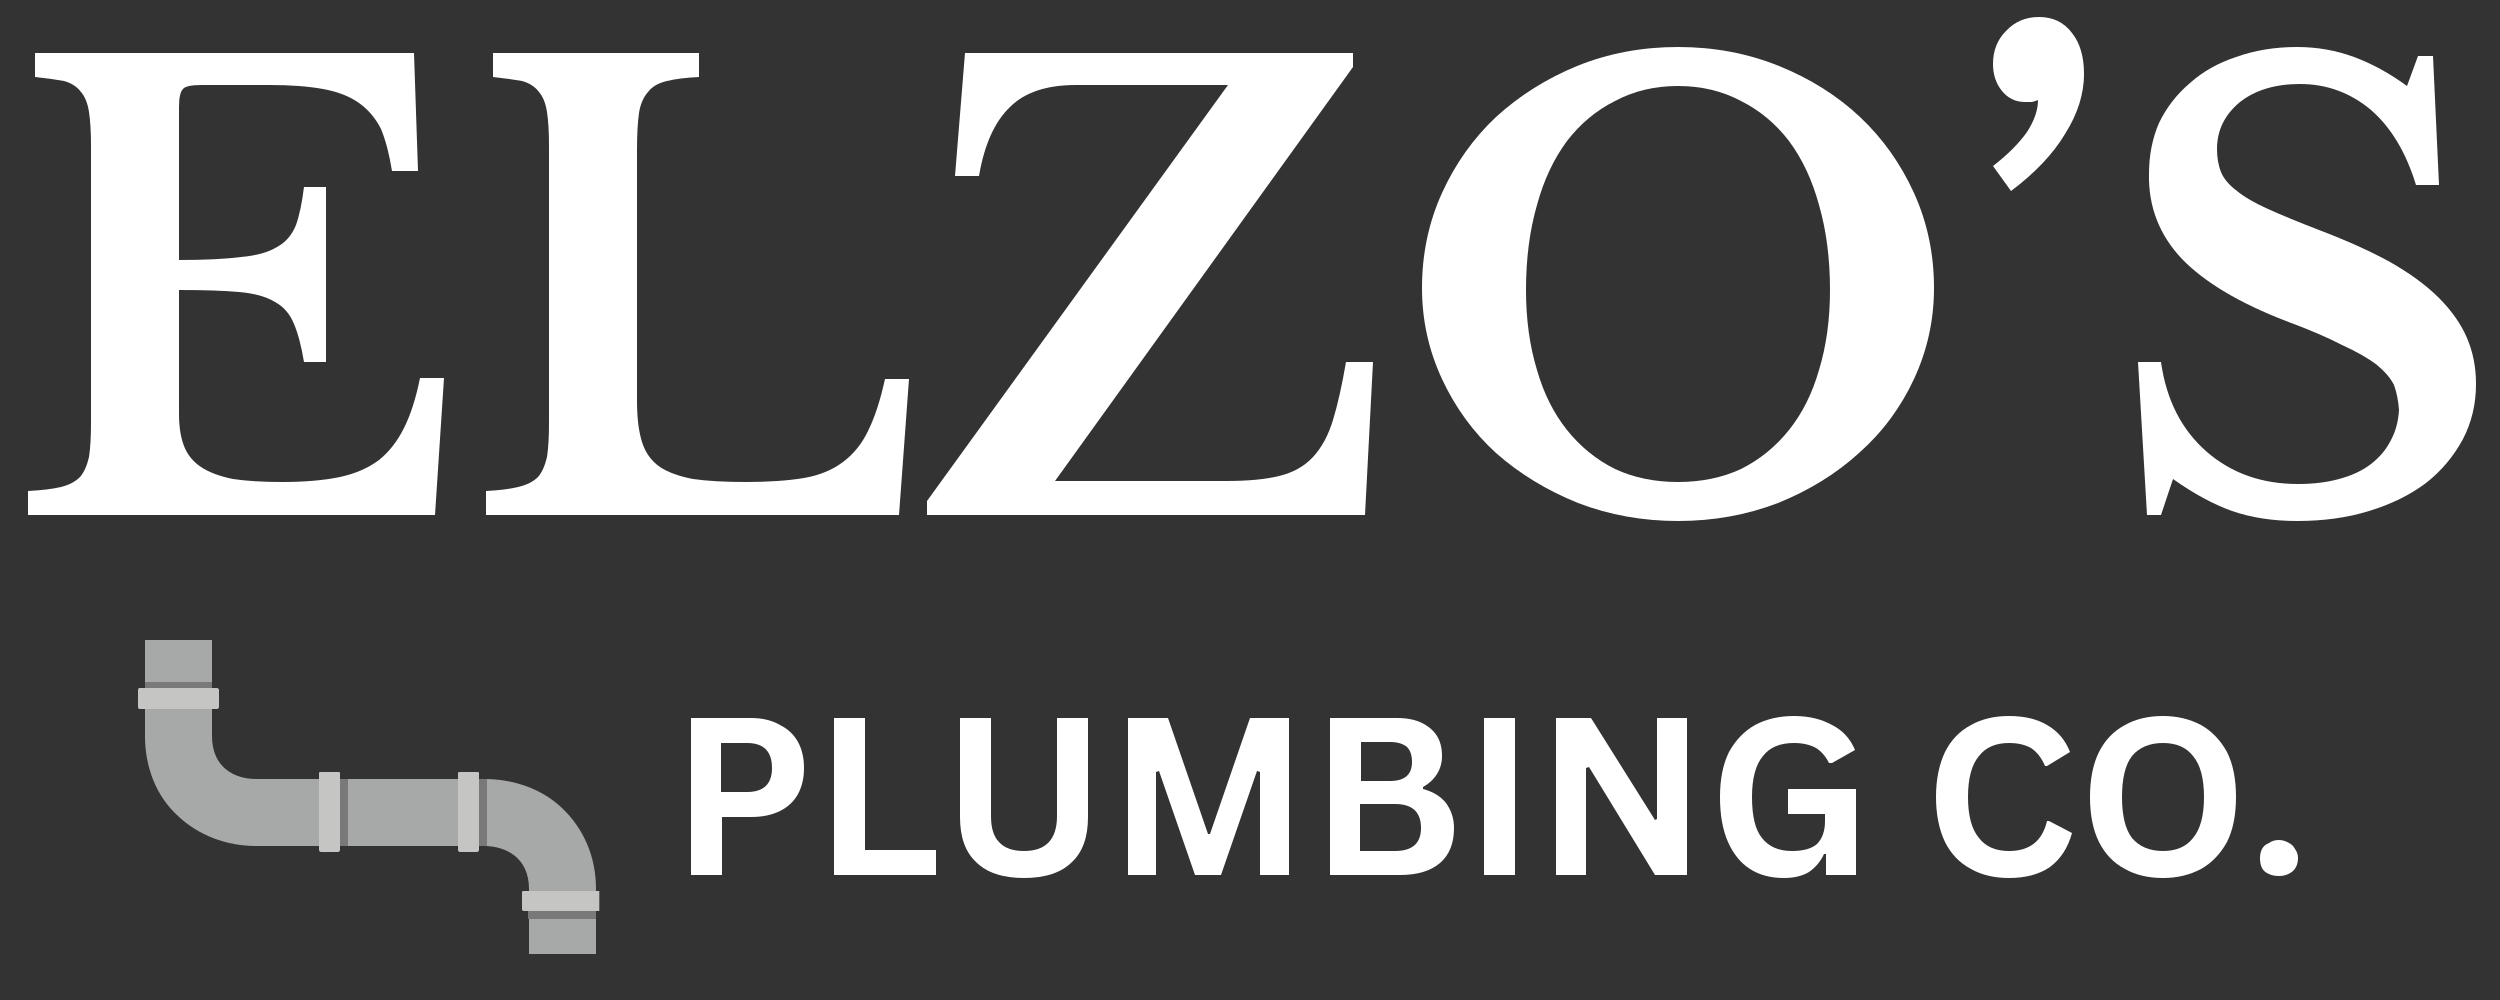 <svg version="1.2" xmlns="http://www.w3.org/2000/svg" viewBox="0 0 250 100" width="250" height="100">
	<rect x="0" y="0" width="250" height="100" fill="#333333" stroke="none"/>
	<title>Better Website</title>
	<defs>
		<clipPath clipPathUnits="userSpaceOnUse" id="cp1">
			<path d="m14 63.93h35v21.07h-35z"/>
		</clipPath>
		<clipPath clipPathUnits="userSpaceOnUse" id="cp2">
			<path d="m45 77h14.93v18.43h-14.93z"/>
		</clipPath>
		<clipPath clipPathUnits="userSpaceOnUse" id="cp3">
			<path d="m13.78 68h8.22v3h-8.22z"/>
		</clipPath>
		<clipPath clipPathUnits="userSpaceOnUse" id="cp4">
			<path d="m52 89h7.93v3h-7.93z"/>
		</clipPath>
		<clipPath clipPathUnits="userSpaceOnUse" id="cp5">
			<path d="m52 91h7.93v1h-7.93z"/>
		</clipPath>
	</defs>
	<style>
		.s0 { fill: #a6a9a8 } 
		.s1 { fill: #c5c6c4 } 
		.s2 { fill: #787978 } 
		.s3 { fill: #ffffff } 
	</style>
	<g id="Clip-Path" clip-path="url(#cp1)">
		<g>
			<path class="s0" d="m48.1 84.6v-6.7c0 0-12.9 0-19.1 0h-3.4c-2.1 0-4.4-1.1-4.4-4.3v-9.6h-6.7v9.6c0 3.1 1.1 6 3.3 8 2 1.9 4.8 3 7.8 3q0.1 0 0.1 0z"/>
		</g>
	</g>
	<g id="Clip-Path" clip-path="url(#cp2)">
		<g>
			<path class="s0" d="m52.9 88.9c0-3.2-2.4-4.3-4.5-4.3h-2.6v-6.7h2.5q0.1 0 0.1 0c3 0 5.8 1 7.8 2.9 2.2 2.1 3.4 4.9 3.4 8.1v6.5h-6.7z"/>
		</g>
	</g>
	<g id="Clip-Path" clip-path="url(#cp3)">
		<g>
			<path class="s1" d="m21.7 70.9c0.1 0 0.2-0.1 0.2-0.2v-1.7c0-0.1-0.1-0.2-0.2-0.2h-7.8c0 0-0.1 0.1-0.1 0.2v1.7c0 0.1 0.1 0.2 0.1 0.2z"/>
		</g>
	</g>
	<path class="s1" d="m34 77.3c0-0.1-0.1-0.1-0.2-0.1h-1.7c-0.1 0-0.2 0-0.2 0.1v7.7c0 0.1 0.1 0.2 0.2 0.2h1.7c0.1 0 0.2-0.1 0.2-0.2z"/>
	<path class="s2" d="m14.5 68.8v-0.6h6.7v0.6z"/>
	<path class="s2" d="m34 77.9h0.8v6.7h-0.8z"/>
	<path class="s1" d="m47.9 77.3c0-0.1-0.1-0.1-0.2-0.1h-1.7c-0.1 0-0.2 0-0.2 0.1v7.7c0 0.1 0.1 0.2 0.2 0.2h1.7c0.1 0 0.2-0.1 0.2-0.2z"/>
	<path class="s2" d="m47.9 77.9h0.8v6.7h-0.8z"/>
	<g id="Clip-Path" clip-path="url(#cp4)">
		<g>
			<path class="s1" d="m60.1 91.1c0.1 0 0.2-0.1 0.2-0.1v-1.8c0-0.1-0.1-0.1-0.2-0.1h-7.7c-0.1 0-0.2 0-0.2 0.1v1.8c0 0 0.1 0.1 0.2 0.1z"/>
		</g>
	</g>
	<g id="Clip-Path" clip-path="url(#cp5)">
		<g>
			<path class="s2" d="m59.6 91.1v0.8h-6.8v-0.8z"/>
		</g>
	</g>
	<g>
		<g>
			<g>
				<path class="s3" d="m17.9 26q3.9 0 6.2-0.3 2.3-0.2 3.6-1 1.3-0.7 1.9-2.2 0.5-1.4 0.8-3.8h2.2v17.5h-2.2q-0.4-2.4-1-3.8-0.6-1.5-1.9-2.2-1.3-0.8-3.6-1-2.2-0.2-6-0.2v12.4q0 1.9 0.5 3.2 0.5 1.3 1.7 2.1 1.2 0.8 3.2 1.2 2 0.3 4.9 0.3 3.4 0 5.8-0.5 2.3-0.5 3.9-1.7 1.5-1.2 2.5-3.2 1-2 1.6-5h2.4l-0.9 13.7h-40.7v-2.4q2-0.1 3.3-0.4 1.2-0.3 1.9-1 0.6-0.7 0.9-2 0.2-1.3 0.2-3.4v-27.7q0-2.1-0.2-3.4-0.2-1.3-0.8-2-0.6-0.8-1.7-1.1-1.1-0.2-2.9-0.4v-2.4h37.9l0.4 11.8h-2.6q-0.4-2.5-1.1-4.2-0.8-1.6-2.2-2.6-1.4-1-3.6-1.4-2.2-0.4-5.3-0.4h-6.8q-1.6 0-1.9 0.4-0.4 0.4-0.4 1.8z"/>
			</g>
		</g>
	</g>
	<g>
		<g>
			<g>
				<path class="s3" d="m89.9 51.5h-41.3v-2.4q2-0.1 3.2-0.4 1.3-0.3 2-1 0.6-0.7 0.9-2 0.2-1.3 0.2-3.4v-27.7q0-2.1-0.2-3.4-0.2-1.3-0.8-2-0.6-0.8-1.7-1.1-1.1-0.2-2.9-0.4v-2.4h20.6v2.4q-2 0.1-3.2 0.4-1.3 0.3-1.9 1.1-0.7 0.8-0.9 2.1-0.2 1.4-0.2 3.7v25.1q0 2.5 0.5 4.1 0.5 1.6 1.8 2.5 1.2 0.8 3.3 1.2 2.1 0.3 5.3 0.3 3.4 0 5.8-0.4 2.3-0.4 3.9-1.6 1.6-1.2 2.5-3.1 1-2 1.7-5.2h2.4z"/>
			</g>
		</g>
	</g>
	<g>
		<g>
			<g>
				<path class="s3" d="m136.5 51.5h-43.8v-1.4l30.1-41.6h-15.2q-4.4 0-6.6 2.2-2.3 2.2-3.1 6.9h-2.4l1-12.3h38.8v1.4l-29.8 41.4h17.1q3.3 0 5.3-0.5 2.1-0.5 3.4-1.9 1.3-1.4 2-3.7 0.7-2.3 1.3-5.8h2.7z"/>
			</g>
		</g>
	</g>
	<g>
		<g>
			<g>
				<path class="s3" d="m167.8 4.7q5.4 0 10.1 1.9 4.7 1.9 8.1 5.1 3.4 3.2 5.4 7.6 2 4.4 2 9.5 0 4.8-2 9.1-2 4.3-5.5 7.4-3.4 3.1-8.1 5-4.7 1.8-10 1.8-5.3 0-10-1.8-4.7-1.9-8.2-5-3.4-3.1-5.4-7.4-2-4.3-2-9.1 0-5.1 2-9.5 2-4.4 5.4-7.6 3.5-3.2 8.1-5.1 4.7-1.9 10.1-1.9zm0 43.5q3.5 0 6.3-1.3 2.8-1.4 4.8-3.9 2-2.5 3-6 1.1-3.6 1.1-8 0-4.7-1.1-8.5-1-3.7-3-6.4-2-2.6-4.8-4-2.8-1.5-6.3-1.5-3.5 0-6.3 1.5-2.8 1.4-4.8 4-2 2.7-3 6.4-1.1 3.8-1.1 8.5 0 4.4 1.1 8 1 3.5 3 6 2 2.5 4.8 3.9 2.8 1.3 6.3 1.3z"/>
			</g>
		</g>
	</g>
	<g>
		<g>
			<g>
				<path class="s3" d="m199.3 16.6q2.2-1.7 3.4-3.4 1.1-1.7 1.1-3.2-0.2 0.1-0.6 0.2-0.4 0-0.7 0-1.4 0-2.3-1.1-0.9-1.1-0.9-2.7 0-2 1.3-3.3 1.3-1.4 3.3-1.4 2.1 0 3.3 1.6 1.2 1.5 1.2 4.1 0 3-1.9 6-1.8 3-5.4 5.7z"/>
			</g>
		</g>
	</g>
	<g>
		<g>
			<g>
				<path class="s3" d="m213.8 36.2h2.3q0.8 5.7 4.6 9 3.7 3.2 9.1 3.2 2.3 0 4.1-0.5 1.9-0.5 3.2-1.5 1.3-1 2-2.4 0.7-1.3 0.8-3-0.1-1.4-0.5-2.5-0.5-1-1.7-2-1.3-1-3.5-2-2.1-1.1-5.6-2.4-7-2.7-10.4-6.2-3.4-3.6-3.3-8.5 0-2.8 1-5.1 1.1-2.3 3.1-4 1.9-1.7 4.6-2.6 2.8-1 6.1-1 3 0 5.7 1 2.7 1 5.3 2.9l1.1-3h1.5l0.6 12.9h-2.3q-1.5-4.9-4.5-7.5-3.1-2.6-7.1-2.6-3.7 0-6 1.8-2.3 1.9-2.3 4.7 0 1.3 0.4 2.3 0.4 1 1.6 1.9 1.1 0.9 3.1 1.8 2 0.9 5.1 2.1 4.2 1.6 7.1 3.2 3 1.7 4.9 3.6 1.9 1.9 2.8 4 0.9 2.1 0.9 4.6 0 3-1.3 5.5-1.4 2.6-3.7 4.4-2.4 1.8-5.7 2.8-3.2 1-7.2 1-3.6 0-6.5-1-2.8-1-5.9-3.2l-1.2 3.6h-1.4z"/>
			</g>
		</g>
	</g>
	<g>
		<g>
			<g>
				<path class="s3" d="m75.1 71.8q1.7 0 2.9 0.7 1.2 0.6 1.8 1.7 0.6 1.1 0.6 2.6 0 1.5-0.6 2.6-0.6 1.1-1.8 1.7-1.2 0.6-2.9 0.6h-2.9v5.8h-3.1v-15.7zm-0.4 7.4q2.5 0 2.5-2.4 0-2.5-2.5-2.5h-2.6v4.9z"/>
			</g>
		</g>
	</g>
	<g>
		<g>
			<g>
				<path class="s3" d="m86.5 71.8v13.2h7.1v2.5h-10.2v-15.7z"/>
			</g>
		</g>
	</g>
	<g>
		<g>
			<g>
				<path class="s3" d="m102.4 87.8q-3.2 0-4.8-1.6-1.6-1.5-1.6-4.5v-9.9h3.1v9.8q0 1.8 0.8 2.6 0.8 0.9 2.5 0.9 3.3 0 3.3-3.5v-9.8h3.1v9.9q0 3-1.6 4.5-1.6 1.6-4.8 1.6z"/>
			</g>
		</g>
	</g>
	<g>
		<g>
			<g>
				<path class="s3" d="m115.6 87.5h-2.8v-15.7h4l4 11.6h0.2l4-11.6h3.9v15.7h-2.9v-10.3l-0.3-0.1-3.6 10.4h-2.6l-3.6-10.4-0.3 0.1z"/>
			</g>
		</g>
	</g>
	<g>
		<g>
			<g>
				<path class="s3" d="m133 87.5v-15.7h6.7q1.5 0 2.5 0.5 1 0.5 1.5 1.3 0.5 0.8 0.5 2 0 1-0.5 1.8-0.5 0.8-1.4 1.3v0.2q1.5 0.4 2.3 1.4 0.8 1.1 0.8 2.5 0 2.3-1.4 3.5-1.4 1.2-4 1.2zm6-9.4q2.2 0 2.2-1.9 0-1-0.5-1.5-0.6-0.5-1.7-0.5h-2.9v3.9zm0.5 7q2.6 0 2.6-2.3 0-2.4-2.6-2.4h-3.5v4.7z"/>
			</g>
		</g>
	</g>
	<g>
		<g>
			<g>
				<path class="s3" d="m151.5 87.5h-3.1v-15.7h3.1z"/>
			</g>
		</g>
	</g>
	<g>
		<g>
			<g>
				<path class="s3" d="m158.6 87.5h-3v-15.7h3.5l6.4 10.2 0.2-0.1v-10.1h3v15.7h-3.2l-6.6-10.8-0.3 0.1z"/>
			</g>
		</g>
	</g>
	<g>
		<g>
			<g>
				<path class="s3" d="m178.4 87.8q-2 0-3.4-0.9-1.4-0.9-2.2-2.7-0.8-1.8-0.8-4.5 0-2.7 0.9-4.5 1-1.8 2.6-2.7 1.7-0.9 3.9-0.9 2.2 0 3.8 0.9 1.6 0.8 2.3 2.5l-2.3 1.3h-0.3q-0.5-1-1.3-1.5-0.9-0.5-2.2-0.5-2.1 0-3.1 1.3-1.1 1.3-1.1 4.1 0 2.9 1 4.1 1 1.3 3 1.3 1.7 0 2.5-0.7 0.8-0.8 0.8-2.3v-0.7h-3.7v-2.5h6.8v8.6h-3v-2.1h-0.2q-0.5 1.1-1.5 1.8-1 0.6-2.5 0.6z"/>
			</g>
		</g>
	</g>
	<g>
		<g>
			<g>
			</g>
		</g>
	</g>
	<g>
		<g>
			<g>
				<path class="s3" d="m200.9 87.8q-2.2 0-3.8-0.9-1.7-0.9-2.6-2.7-0.9-1.9-0.9-4.5 0-2.6 0.9-4.5 0.9-1.8 2.6-2.7 1.6-0.9 3.8-0.9 2.3 0 3.8 0.9 1.6 0.9 2.3 2.7l-2.3 1.4h-0.2q-0.5-1.2-1.4-1.8-0.9-0.5-2.2-0.5-2 0-3 1.3-1.1 1.3-1.1 4.1 0 2.8 1.1 4.1 1 1.3 3 1.3 3.1 0 3.8-3h0.2l2.3 1.2q-0.6 2.2-2.2 3.4-1.6 1.1-4.1 1.1z"/>
			</g>
		</g>
	</g>
	<g>
		<g>
			<g>
				<path class="s3" d="m216.3 87.8q-2.2 0-3.8-0.9-1.7-0.9-2.6-2.7-0.9-1.8-0.9-4.5 0-2.7 0.9-4.5 0.9-1.8 2.6-2.7 1.6-0.9 3.8-0.9 2.1 0 3.8 0.9 1.6 0.9 2.6 2.7 0.9 1.8 0.9 4.5 0 2.7-0.9 4.5-1 1.8-2.6 2.7-1.7 0.9-3.8 0.9zm0-2.7q2 0 3-1.3 1.1-1.3 1.1-4.1 0-2.8-1.1-4.1-1-1.3-3-1.3-2 0-3.1 1.3-1 1.3-1 4.1 0 2.8 1 4.1 1.1 1.3 3.1 1.3z"/>
			</g>
		</g>
	</g>
	<g>
		<g>
			<g>
				<path class="s3" d="m227.9 87.6q-0.6 0-1-0.2-0.5-0.2-0.7-0.6-0.2-0.4-0.2-1 0-0.5 0.2-0.9 0.2-0.4 0.7-0.6 0.4-0.3 1-0.3 0.5 0 1 0.3 0.4 0.2 0.6 0.6 0.3 0.4 0.3 0.9 0 0.8-0.5 1.3-0.6 0.5-1.4 0.5z"/>
			</g>
		</g>
	</g>
</svg>